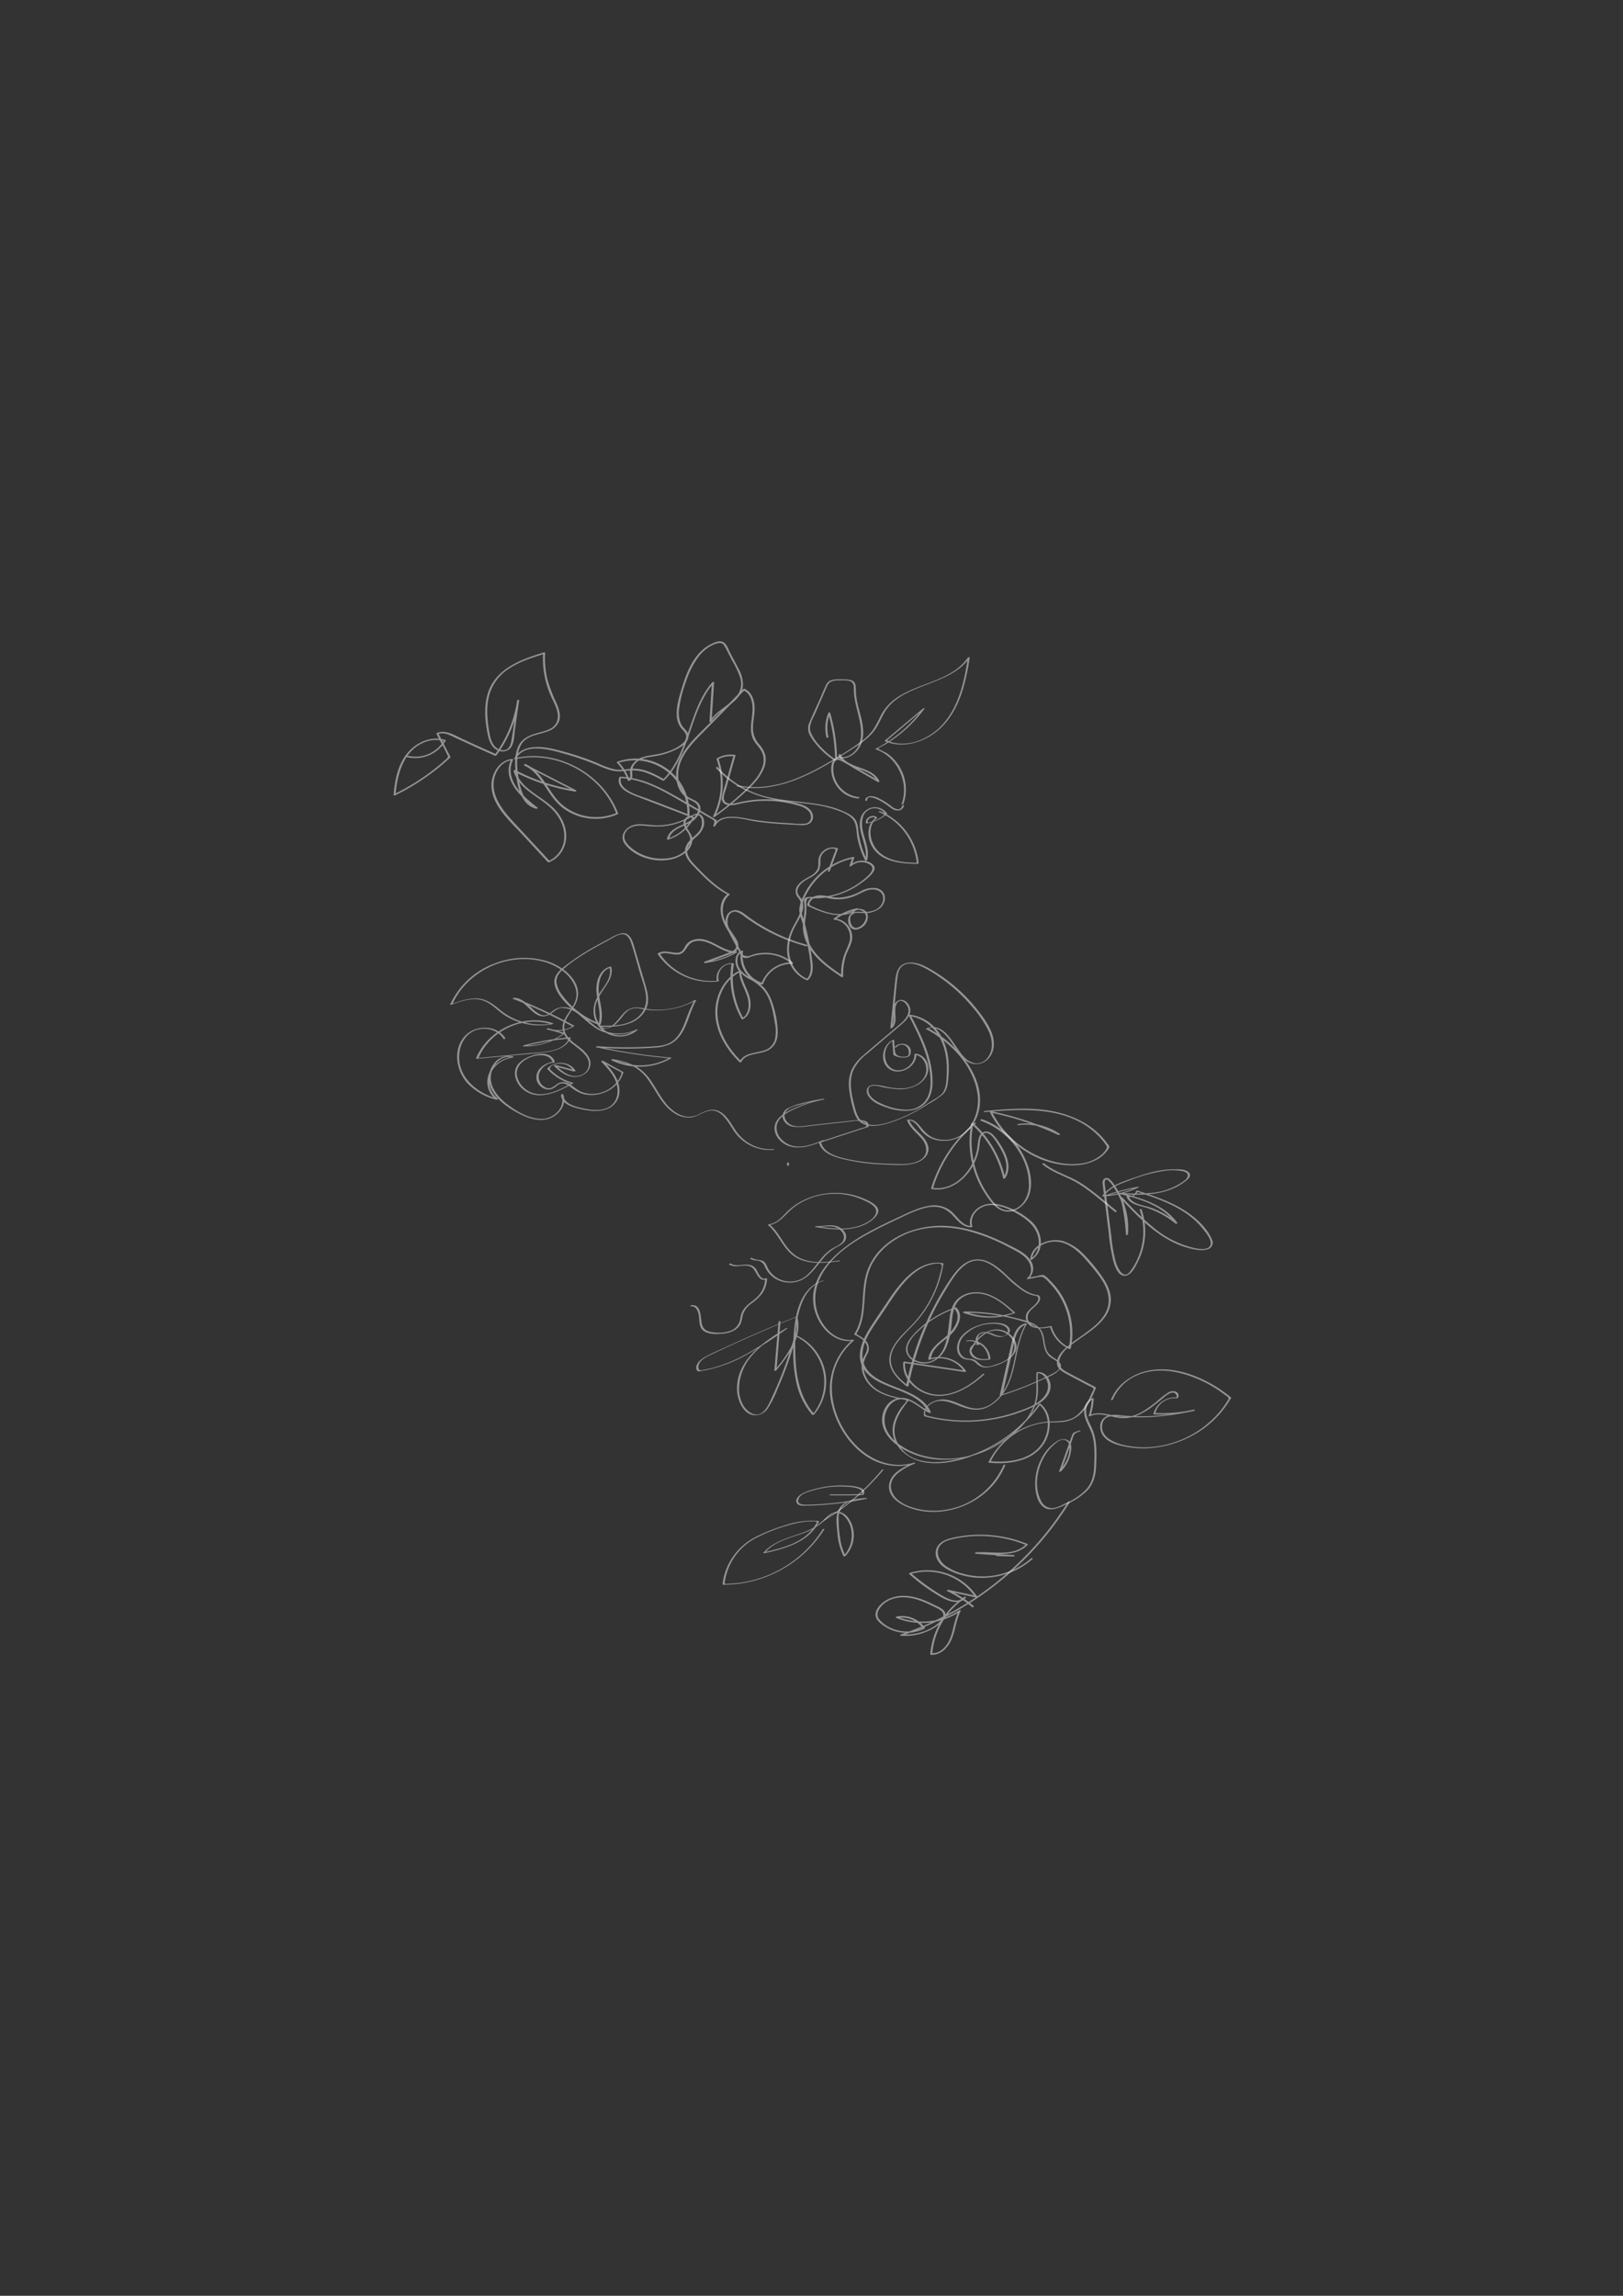 <svg id="Lager_1" data-name="Lager 1" xmlns="http://www.w3.org/2000/svg" viewBox="0 0 595.28 841.89"><rect x="0" y="0" width="595.28" height="841.89" fill="#333333" stroke="none"/><defs><style>.cls-1{opacity:0.48;}.cls-2{fill:#fff;}</style></defs><g class="cls-1"><path class="cls-2" d="M313,335.08c.67-2.5,4.31-1.35,4.6.82.37,2.79-4.19,6.5-5.48,2.79-.35-1-.51-2.46.28-3.29,1-1,3.33-.51,4.63-.56a9.07,9.07,0,0,0,5.83-1.87c2.62-2.37,2.32-6.55-1.51-7.29a9.06,9.06,0,0,0-5.57,1.13,19.11,19.11,0,0,1-8,2.37c-2.75.06-5.55-1.28-8.28-.72-1.73.36-3.4,1.66-3.42,3.54a.2.2,0,0,0,.08.17c5.67,2.63,12.74,5.48,18.42,1.28.33-.24,0-.44-.3-.38a22.06,22.06,0,0,0-8.46,3.78c-.19.14-.15.38.11.4a6.42,6.42,0,0,1,5.51,8.46c-.67,2-1.7,3.77-2.23,5.8a21.64,21.64,0,0,0-.67,6.56l.65-.23c-4.48-3-9.13-6.22-11.89-11a14.62,14.62,0,0,1-2.08-7.8c.06-1.35.31-2.68.48-4a32.36,32.36,0,0,0,0-4.06c0-.38.23-1.35.69-1.54a3.44,3.44,0,0,1,1.1,0q.74,0,1.47,0a27.14,27.14,0,0,0,3.93-.29,29.56,29.56,0,0,0,6.27-1.65,28.87,28.87,0,0,0,6.32-3.38c1.71-1.21,3.93-2.79,5-4.65,1.13-2-1.11-3.31-2.83-3.69a6.78,6.78,0,0,0-5.92,1.51l.58.18,1-2.94c.09-.27-.21-.31-.41-.27A25.91,25.91,0,0,0,297,324.6a24.52,24.52,0,0,0-2.41,4.15,11.67,11.67,0,0,0-1.43,4.95c.08,2,1,4,1.49,5.88q.82,3.24,1.46,6.51c.45,2.33.88,4.69,1.13,7.05.22,2.1.18,4.44-1.47,6l.51-.13c-4.24-1.69-6.76-6.07-6.9-10.53a17.07,17.07,0,0,1,1.57-7.4c.93-2.07,2.26-3.94,3.08-6.07a6.08,6.08,0,0,0,.07-5.14c-.49-.89-1.39-1.55-1.59-2.59-.27-1.47.83-2.83,1.88-3.71,1.48-1.24,3.38-1.82,4.83-3.11a5,5,0,0,0,1.3-1.69,9.22,9.22,0,0,0,.36-3.39,4.25,4.25,0,0,1,1.62-3.13c.83-.67,2.57-1.45,3.65-.91.43.21.24,0,.3.38a6,6,0,0,1-.5,1.35l-.66,1.81-1.65,4.51c-.14.38.58.35.69.07l3-8.12a.19.19,0,0,0-.13-.27,5.31,5.31,0,0,0-6.95,3.77c-.21,1.19.11,2.41-.29,3.58a5.43,5.43,0,0,1-2.45,2.67c-1.75,1.1-3.69,1.85-4.92,3.61a3.42,3.42,0,0,0,.16,4.49c1.7,2.19,1.25,4.48.14,6.86-1,2.17-2.37,4.14-3.18,6.4a16.48,16.48,0,0,0-1,6.6,11.85,11.85,0,0,0,7.18,10.42.51.51,0,0,0,.51-.14c2.27-2.11,1.74-5.48,1.34-8.24a110.18,110.18,0,0,0-2.58-12.59c-.5-1.91-1.51-4-1.13-6a18.42,18.42,0,0,1,2-5.09,25.25,25.25,0,0,1,6.56-7.75A24.52,24.52,0,0,1,313,314.78l-.41-.27-1,2.94c-.11.34.41.34.58.19a5.72,5.72,0,0,1,7.05-.47c2.51,1.89-2.09,5.12-3.58,6.23a27.94,27.94,0,0,1-13.46,5.4,26.5,26.5,0,0,1-3.45.19,11.93,11.93,0,0,0-2.67,0,1.42,1.42,0,0,0-1.16,1,3,3,0,0,0,.07,1.22,11.78,11.78,0,0,1,.12,2.59c-.15,2.37-.78,4.68-.57,7.07a15.52,15.52,0,0,0,2.11,6.33c2.77,4.82,7.48,8,12,11.1.16.11.66,0,.65-.23a21.59,21.59,0,0,1,.91-7.41c.72-2.32,2.37-4.55,2.4-7a6.93,6.93,0,0,0-6.39-6.81l.1.4a21.18,21.18,0,0,1,8.12-3.62l-.3-.38c-3.13,2.31-7.16,2.29-10.76,1.27a36.24,36.24,0,0,1-5.05-1.93c-.89-.4-1.79-.58-1.26-1.72a3.67,3.67,0,0,1,2.81-1.88c1.72-.25,3.45.37,5.13.62a16,16,0,0,0,5-.05,16.74,16.74,0,0,0,4.24-1.34c1.63-.75,3.24-1.77,5.06-2s3.8.36,4.47,2.14a4.23,4.23,0,0,1-1.19,4.23c-1.35,1.4-3.38,1.75-5.24,1.84-1.43.07-3.17-.28-4.54.24-2.1.79-2.17,4.12-.71,5.56s3.89.27,5-.95c1.5-1.62,1.93-4.66-.45-5.7-1.61-.7-3.88-.18-4.37,1.67-.09.32.65.23.73-.07Z"/></g><g class="cls-1"><path class="cls-2" d="M296.09,346.52a66.94,66.94,0,0,1-21-9.86c-1.56-1.1-3.25-2.81-5.28-2.9a3.52,3.52,0,0,0-3.41,2.41c-.76,2,.05,4,.95,5.76,1.2,2.38,2.49,4.71,3.74,7.06.39.75.75,1.75,1.56,2.15a3,3,0,0,0,2.32-.13,16.1,16.1,0,0,1,8-.94,15.29,15.29,0,0,1,7.36,3.31l.41-.47a11.77,11.77,0,0,0-11.47,7.78l.56-.2a10.26,10.26,0,0,1-7.29-11.67c.06-.28-.38-.24-.52-.19-2.73,1.12-2.69,4.64-1.38,6.85a11.33,11.33,0,0,0,4.25,3.57,17.1,17.1,0,0,1,5.29,4.14c2.56,3.35,3.33,7.77,4,11.84a14.37,14.37,0,0,1,0,6.36,5.84,5.84,0,0,1-4.34,3.95c-3,.88-7,.83-8.58,4l.68-.12c-4.74-4.62-8.59-10.77-8.81-17.56-.19-6.12,2.81-12.53,8.47-15.28l-.53-.19c.15,3.35,2,6.09,3,9.19.84,2.64.87,6.46-1.9,8l.49.06a30.83,30.83,0,0,1-3.49-19.94c0-.14-.13-.22-.24-.23-3.6-.52-7,3.15-5.9,6.7l.4-.36A22.89,22.89,0,0,1,242,349.72l-.09.33c2.1-1.32,4.81.31,7.1-.07,2.68-.46,2.76-3.61,5.12-4.56,2.77-1.12,5.84.24,8.28,1.54s4.83,2.61,7.65,2.52l-.12-.48a28.77,28.77,0,0,1-11.27,3.73l.13.48c3.28-1.23,6.6-2.37,9.85-3.68,2.36-1,2.72-2.86,1.47-5-1.6-2.78-3.8-5-4.67-8.22-.77-2.83-.31-6.2,2.08-8.13.11-.08.21-.29,0-.37-4.48-2.32-8.09-5.84-11.55-9.45-1.54-1.61-3.53-3.39-3.9-5.71s1.54-4.19,3.18-5.69a8.32,8.32,0,0,0,2.76-3.67,4.8,4.8,0,0,0-.28-3.79,2.53,2.53,0,0,0-3-.93A18.29,18.29,0,0,0,252,300a24.31,24.31,0,0,1-3.88,1.59,24,24,0,0,1-7.86,1.06c-2.41-.08-4.84-.68-7.24-.24-3.49.64-6.22,4.11-3.68,7.32,4.68,5.89,15.26,7.79,21.48,3.38a6.79,6.79,0,0,0,3.14-4.77c.16-2.39-1.89-3.81-2.44-5.95a2,2,0,0,1,.27-1.72,2.15,2.15,0,0,1,.49-.55c.23-.19,1.25-.67,1.45-.13s-.79,1.56-1,1.85a16.56,16.56,0,0,1-1.05,1.3,15.26,15.26,0,0,1-6.71,4.33l.43.21c.91-4.37,6.91-4.59,9.64-7.41,1.13-1.17,2.22-2.9,1.75-4.59-.58-2.1-3.06-2.41-4.57-3.57-3.52-2.69-4.15-7.94-2.83-11.92,1.66-5,5.68-8.78,9.29-12.43L273.17,253l-.52.14c3.05,1.34,3.57,5.19,3.32,8.14-.27,3.37-1.29,7,.46,10.18.85,1.54,2.24,2.7,3,4.28a7.22,7.22,0,0,1,.12,5.73c-1.31,3.58-4.17,6.33-6.89,8.87a105.8,105.8,0,0,1-11.07,9l.58.21a27,27,0,0,0,1.32-21.32l-.2.3a9.29,9.29,0,0,1,5.95-1.14l-.24-.23-2.94,10.41a33,33,0,0,0-1.3,4.82,2.31,2.31,0,0,0,1.08,2.41c1.75,1,4.09.25,5.89-.15a42.58,42.58,0,0,1,21,.74,7.76,7.76,0,0,1,3.94,2.14c1.3,1.58,1,4.11-1.25,4.51a24.18,24.18,0,0,1-5.1-.11c-1.78-.1-3.55-.2-5.33-.33a96.65,96.65,0,0,1-10.59-1.33c-4.07-.77-10.45-2-12.75,2.62l.71,0,.52-2a.21.21,0,0,0-.09-.18c-5.94-3.47-11.81-7.08-17.86-10.34-5.38-2.9-11.12-5.33-17.31-5.52-.16,0-.41,0-.47.22-1.51,4.36,4.89,6.4,7.82,7.53l17.32,6.64c.18.07.57,0,.58-.27a19.81,19.81,0,0,0-26.34-19.67c-.12,0-.44.23-.27.41a17.09,17.09,0,0,1,4,6.49.34.34,0,0,0,.43.15c1.07-.31,1.25-1.23,1.24-2.26a7.11,7.11,0,0,1,.15-2.56,5.18,5.18,0,0,1,1.9-2.41c1.92-1.39,4.42-1.51,6.67-1.9a26.44,26.44,0,0,0,5.4-1.53c2.29-.93,6.78-2.84,6.44-6-.18-1.63-1.87-2.62-2.6-4a9.89,9.89,0,0,1-.82-5.63,45.79,45.79,0,0,1,2.56-10.15,31.71,31.71,0,0,1,4.39-8.83,16,16,0,0,1,3.36-3.36,13.17,13.17,0,0,1,2.15-1.24c1.15-.53,3-1.21,3.91,0a16.71,16.71,0,0,1,1.47,2.65l1.71,3.27a31.07,31.07,0,0,1,2.91,6.31c2.14,7.94-7.88,10.27-11.23,15.76l.71,0,.9-14.18c0-.35-.52-.24-.67-.08-8.93,10.37-8.33,25.94-18.13,35.71l.58-.1c-3.39-1.89-7-3.87-11-3.94-2.39,0-4.73.68-7.12.27a30,30,0,0,1-6.32-2.25,102,102,0,0,0-12.9-4.38c-3.35-.89-6.79-1.77-10.28-1.54-3,.19-6,1.31-7.45,4.16-.14.26.24.32.41.28,11.7-2.66,24.41,2.2,32,11.34a30.38,30.38,0,0,1,5,8.6l.2-.3a19.22,19.22,0,0,1-20.57-3.44c-4.73-4.41-6.63-11.68-12.9-14.41-.25-.11-.83.28-.49.45l18.52,9.5.41-.46a72.38,72.38,0,0,1-22.19-7.3c-.2-.1-.73,0-.64.31,1.77,6.36,8.58,9.07,13.14,13.11,3.06,2.69,5.41,6.49,5.46,10.67a9.78,9.78,0,0,1-5.84,9.27l.49,0-9.65-10.42c-2.73-3-5.68-5.84-7.95-9.18-2.05-3-3.51-6.59-2.82-10.27.63-3.38,2.94-6.74,6.59-7.1l-.32-.3c-3.47,7.58,3.72,13.92,9.11,18l.49-.45c-4.29-1.06-5.91-5.58-6.64-9.48-.76-4.07-1.44-9.36.56-13.19,2.11-4.05,6.91-3.81,10.59-5.45a6.18,6.18,0,0,0,3.44-3.4c.79-2.15,0-4.49-.83-6.5a57.57,57.57,0,0,1-3.37-8.72,33.24,33.24,0,0,1-.87-9.84c0-.22-.27-.27-.43-.22-8.42,2.55-18,6-20.7,15.36-1.39,4.85-.91,10.33.17,15.2.46,2,1.31,4.23,3.28,5.24a4.14,4.14,0,0,0,4.52-.27c1.91-1.62,1.79-5.1,2.11-7.34l1.51-10.57c.05-.37-.69-.27-.74.05a44.37,44.37,0,0,1-8.18,19.82l.51-.14q-5.94-2.64-11.85-5.36c-3-1.37-6.52-3.78-9.88-2.45a.27.27,0,0,0-.17.37l2,3.89a29.28,29.28,0,0,1,2,3.9.49.49,0,0,1,.05.78.77.77,0,0,1-.32.5,6,6,0,0,1-.65.58c-.49.44-1,.87-1.49,1.29q-1.59,1.35-3.24,2.61a82.21,82.21,0,0,1-13.87,8.52l.52.19c.6-7.55,2.94-16.29,10.76-19.29a10.91,10.91,0,0,1,5.39-.69c.32.05,1.28.07,1.36.41s-.59.88-.74,1.08a11.65,11.65,0,0,1-1.88,1.9,12,12,0,0,1-10.32,2.33c-.31-.07-.86.38-.42.49a13,13,0,0,0,14.22-6c.07-.11,0-.24-.14-.28-4.75-1.51-9.84.5-13.19,4-4.08,4.27-5.32,10.44-5.77,16.12,0,.28.36.27.53.19a83.77,83.77,0,0,0,20.28-13.9.21.21,0,0,0,0-.27l-4.44-8.65-.17.38c2-.79,4,.13,5.8,1s3.41,1.58,5.13,2.36q5,2.31,10.06,4.54a.5.5,0,0,0,.52-.13,45,45,0,0,0,8.31-20.08l-.74.05c-.69,4.89-1.23,9.84-2.1,14.7-.24,1.35-.72,2.92-2.21,3.35a3.94,3.94,0,0,1-3.38-.89c-1.75-1.44-2.21-3.94-2.57-6.05-.73-4.36-1.1-9,.09-13.28a17.06,17.06,0,0,1,7.45-9.76c3.86-2.51,8.33-3.92,12.7-5.25l-.44-.21a33.94,33.94,0,0,0,3.26,16.53c1.18,2.49,2.86,5.57,1.86,8.39-.8,2.26-3,3.16-5.14,3.77-3.68,1-7.53,1.79-9.18,5.69s-1.05,8.7-.33,12.69,2.47,8.83,7,9.94c.22,0,.83-.19.49-.45-5.22-4-12.36-10.13-9-17.51.09-.21-.14-.32-.32-.31-5,.5-7.9,5.81-7.55,10.49.52,6.87,6.65,12.2,11,16.91l9.65,10.42a.42.42,0,0,0,.49.05,10.22,10.22,0,0,0,6.12-7.9c.63-3.85-.93-7.79-3.38-10.72-4.49-5.41-13.06-7.76-15.1-15l-.64.31a73.88,73.88,0,0,0,22.49,7.4c.2,0,.75-.3.41-.47l-18.52-9.51-.49.46c3.51,1.52,5.69,4.73,7.73,7.82s3.89,5.88,6.8,8a20.11,20.11,0,0,0,19.68,2c.1-.05.25-.18.2-.31-4.37-11.51-15.72-19.61-27.87-20.85a30.8,30.8,0,0,0-10,.61l.41.29c3.19-6.37,13.11-3.23,18.21-1.78a100.31,100.31,0,0,1,11.53,4,35.51,35.51,0,0,0,5.38,2,14.65,14.65,0,0,0,5.24.13,15.58,15.58,0,0,1,7.08.58,38,38,0,0,1,6.37,3,.49.49,0,0,0,.58-.11c9.82-9.78,9.21-25.34,18.14-35.7l-.67-.08-.91,14.17c0,.39.59.22.72,0,3-4.87,11-6.76,11.57-13.09a11.56,11.56,0,0,0-1.48-5.93c-1-2-2.11-4-3.17-6.06-.71-1.35-1.43-3.83-3.15-4.2-1.39-.31-3.08.53-4.28,1.16-5.8,3.09-8.49,9.81-10.29,15.76-1,3.28-2.12,6.8-1.91,10.28a8.13,8.13,0,0,0,1.73,4.74,7.27,7.27,0,0,1,1.65,2.18,3.17,3.17,0,0,1-1.21,3.19c-1.86,1.77-4.68,2.83-7.1,3.53s-4.81.76-7.14,1.44a7.5,7.5,0,0,0-4.35,3,4.46,4.46,0,0,0-.72,2.43c0,.75.42,2.65-.58,2.94l.42.15a17.45,17.45,0,0,0-4.09-6.62l-.27.4a19.52,19.52,0,0,1,18.24,3.15A19.73,19.73,0,0,1,252.12,299l.58-.27-15-5.76c-2.86-1.1-11.46-3.21-9.86-7.85l-.47.22c6.69.21,12.81,3.05,18.56,6.27,2.92,1.64,5.81,3.36,8.7,5l4.65,2.71c.68.4,1.47.76,2.11,1.23s.62.43.55,1.13a10.43,10.43,0,0,1-.32,1.22c-.09.36.61.23.72,0,2.58-5.15,10.9-2.23,15.16-1.62,3.52.51,7.08.79,10.63,1,1.7.1,3.4.19,5.1.26a6.85,6.85,0,0,0,3.39-.38c1.93-1,2-3.46.71-5-1.69-2.06-4.95-2.59-7.4-3.12a43.81,43.81,0,0,0-19.2.28c-1.32.31-3.31.78-4.52-.13-1.53-1.15-.2-3.84.21-5.3l3.35-11.84c0-.14-.14-.22-.24-.23a10.18,10.18,0,0,0-6.53,1.24c-.1.06-.25.17-.2.31a26.62,26.62,0,0,1-1.29,21c-.18.35.43.32.59.21a104.18,104.18,0,0,0,10.45-8.41c2.85-2.6,5.83-5.36,7.42-8.95a8.83,8.83,0,0,0,.83-4.77,9.59,9.59,0,0,0-2.45-4.61,9,9,0,0,1-2.18-6.09c0-2,.47-4,.58-6.07.17-3.08-.57-6.72-3.67-8.09a.51.51,0,0,0-.51.14l-13.15,13.34c-3.59,3.64-7.61,7.23-9.9,11.88-1.8,3.67-2.2,8.13-.19,11.81a8.78,8.78,0,0,0,4.17,3.77c1.27.61,2.57,1.33,2.62,2.91a4.9,4.9,0,0,1-1.37,3.16c-2.8,3.25-9.12,3.24-10.12,8.07-.05.22.29.26.43.22a16.14,16.14,0,0,0,8.7-6.59c.32-.5,1-1.12.59-1.7a1.27,1.27,0,0,0-1-.5,2.91,2.91,0,0,0-2.55,2c-.52,1.58.82,3.09,1.56,4.35a4.84,4.84,0,0,1-.82,6.24c-3.26,3.35-8.83,3.74-13.14,2.67a17.16,17.16,0,0,1-5.93-2.74c-1.79-1.3-4.24-3.43-3.25-5.93,1.12-2.8,4.47-3.11,7-2.9a38.53,38.53,0,0,0,7,.22,24.89,24.89,0,0,0,6.25-1.44,25.15,25.15,0,0,0,3.13-1.41c1.11-.6,2.63-1.87,3.89-1s1.11,3.21.6,4.52c-.67,1.7-2.35,2.78-3.6,4s-2.45,2.91-2.21,4.87c.29,2.32,2.16,4.11,3.69,5.71,3.58,3.74,7.3,7.45,12,9.85l0-.37c-4.26,3.43-2.69,9.28-.18,13.24,1.4,2.2,5.57,6.36,1.45,8-3.25,1.32-6.57,2.46-9.85,3.68-.34.13-.21.52.12.48a29.94,29.94,0,0,0,11.66-3.83c.29-.18.23-.49-.13-.48-5.68.18-10.32-6.35-16.23-4a5,5,0,0,0-2.33,1.9,13.51,13.51,0,0,1-1.13,1.82,3,3,0,0,1-2.57.83c-2.19-.13-4.41-1.05-6.44.22a.23.23,0,0,0-.09.32,23.54,23.54,0,0,0,22,10c.15,0,.46-.15.4-.36-.94-3,1.71-6.45,4.92-6l-.24-.23A31.13,31.13,0,0,0,272,373.7c.08.15.37.12.49.06,2.43-1.34,3.05-4.11,2.72-6.7-.48-3.86-3.25-7-3.42-10.95,0-.27-.34-.28-.53-.19-5.63,2.74-8.84,8.92-8.89,15.06-.06,7.14,3.91,13.68,8.89,18.52a.44.44,0,0,0,.67-.11c1.57-3.05,5.9-2.78,8.73-3.79,3.16-1.12,4.6-3.75,4.59-7a35,35,0,0,0-2.14-11.35,15.61,15.61,0,0,0-2.74-4.91,17.44,17.44,0,0,0-4.58-3.46c-2-1.16-4.16-2.4-5-4.68-.63-1.8-.52-4.28,1.5-5.1l-.53-.19a10.66,10.66,0,0,0,7.6,12.1c.17,0,.48,0,.55-.2a10.9,10.9,0,0,1,10.52-7.34c.22,0,.71-.22.41-.47a15.92,15.92,0,0,0-15.33-2.71,3,3,0,0,1-2,.26c-.92-.17-1-.29-1.36-1-.62-1.11-1.2-2.25-1.79-3.37a40.32,40.32,0,0,1-3.27-6.58c-.75-2.38.21-6.22,3.52-5.05a10.84,10.84,0,0,1,2.63,1.67c.94.69,1.9,1.36,2.88,2,1.82,1.2,3.71,2.32,5.65,3.34A68.39,68.39,0,0,0,295.67,347c.31.08.85-.37.42-.49Z"/></g><g class="cls-1"><path class="cls-2" d="M283.76,421.41a15.46,15.46,0,0,1-13.47-6.2c-2.12-2.87-4-7.39-7.91-8.15-2-.38-3.82.46-5.59,1.31a8.78,8.78,0,0,1-4.78,1.15,9.26,9.26,0,0,1-3.76-1.32c-4.5-2.67-6.55-7.54-9.38-11.69a17,17,0,0,0-5.51-5.4,28.49,28.49,0,0,0-8.61-2.69c-.14,0-.82.2-.52.35a23.35,23.35,0,0,0,21.88-.65c.12-.07.23-.26,0-.28a217,217,0,0,1-27-4.06l-.37.37q7.35.53,14.72.34c2.28-.06,4.57-.16,6.84-.34a15.54,15.54,0,0,0,5.3-1.19c6.14-2.86,6.68-10.85,9.75-16.11.16-.29-.46-.14-.56-.09a27.34,27.34,0,0,1-15.49,3.47c-1.77-.13-3.47-.59-5.23-.76a6.6,6.6,0,0,0-5.73,2.52c-1.83,2-4.95,7-8.17,4.23l-.49.33c6.05.11,13.95-.12,17.16-6.32,1.73-3.35.48-7-.51-10.4l-3.65-12.47c-.69-2.35-1.61-5.54-4.69-5.1a13.69,13.69,0,0,0-4.21,1.82c-1.8.94-3.59,1.89-5.36,2.88a83.36,83.36,0,0,0-9.55,6.08c-2.45,1.83-6,4.12-5.5,7.65s3.84,7,6.44,9.28a30.38,30.38,0,0,0,9.88,5.86c.17.07.59,0,.65-.21,1.18-4.09-.49-8.06-.75-12.14-.2-3.22.79-7.67,4.38-8.6l-.41-.07c1,3.73-2,6.81-3.84,9.72s-2.67,6.11-1.43,9.46c2.35,6.36,10.47,8,15.52,3.75.29-.24-.29-.24-.42-.18a15.23,15.23,0,0,1-12.32.26c-3.75-1.58-6.08-4.93-9.47-7-2.53-1.56-5.88-2.19-8.46-.39-1.57,1.1-2.78,2.49-4.82,1.65a11,11,0,0,1-3-2.17c-1.93-1.77-4-4-6.79-4-.09,0-.74.23-.43.35a193.33,193.33,0,0,1,22,10.24l.07-.26a10.5,10.5,0,0,1-8.94.91l-.59.33c1.69.48,3.44.86,5.08,1.45.72.25.77.19-.05.74l-.89.56a22.19,22.19,0,0,1-2.37,1.23,22.51,22.51,0,0,1-10.05,1.92l-.1.36a91.85,91.85,0,0,1,16.79-2.88l-.31-.13c-2.21,5.09-9.31,5-14,5.41L175.13,388l.31.13c4.17-10.18,16.45-15.93,26.93-12.45l.34-.35a23.8,23.8,0,0,1-19.77-5.39c-2.34-1.92-4.66-3.58-7.78-3.78-3.36-.2-6.65,1-9.76,2.12l.5.08c5.16-11.83,19.11-18.67,31.67-16.13a21,21,0,0,1,9.39,4.27c2.7,2.27,5,5.69,4.36,9.38-.58,3.21-3.18,5.48-4.44,8.38-1.37,3.14,0,5.89,2.43,8,2.64,2.28,8.06,5.25,6.37,9.56-.89,2.26-3.57,3.14-5.8,2.69s-4.31-2.15-6-3.82l-.56.32,7.18,1.92c.1,0,.7-.1.59-.28-2.17-3.55-7.61-3.84-10.35-.82a.11.11,0,0,0,0,.14,18.21,18.21,0,0,0,9,5.47v-.28c-3.9,2.17-8.29,4.6-12.91,4a8.72,8.72,0,0,1-7-5.82c-1.19-3.76,1.57-6.45,4.89-7.71,2.65-1,6.92-1.27,8,2l.41-.28c-3,.29-6.42,2.44-6.41,5.77,0,2.83,3.16,5.23,5.85,4.14a9.07,9.07,0,0,0,1.89-1.3c1.83-1.36,3.34-.42,4.85.69a14.38,14.38,0,0,0,4.28,2.45,12.52,12.52,0,0,0,8.46-.65,11.32,11.32,0,0,0,6.62-7.21c0-.06,0-.09-.07-.12L221.15,389c-.14-.07-.81.11-.62.31,2.46,2.59,5.1,5.38,5.82,9s-.78,7.16-4.38,8.28c-2.94.92-6.26.31-9.18-.39-2.49-.6-6.25-1.76-6.22-4.9l-.73.19c1.82,4.44-2.6,8.66-6.84,8.81-4.57.17-9.22-2.55-12.76-5.2-3-2.27-6.07-5.57-6.23-9.57s3.33-9,7.74-7.67l.34-.35c-3.6.54-7.11,2.58-8.65,6a8,8,0,0,0,2.56,9.73l.57-.32c-7.72-2-15.21-8.25-14.06-17,.5-3.83,2.88-7.4,6.78-8.39,3.46-.87,7.45.29,9.36,3.43.13.22.82,0,.72-.19-2.9-4.78-10.17-5-14.16-1.51-5.35,4.75-4.12,13.28.37,18.1a21.65,21.65,0,0,0,10.54,5.91c.11,0,.77-.18.56-.32a7.76,7.76,0,0,1-3-8.29c.95-3.78,4.55-6.26,8.26-6.82.09,0,.64-.26.35-.35a6.72,6.72,0,0,0-7.35,2.86,8.83,8.83,0,0,0-.11,10.08c2.13,3.48,5.74,5.91,9.27,7.79s7.8,3.34,11.68,1.84c3.38-1.31,6.25-5.12,4.75-8.79-.1-.24-.73,0-.73.19,0,3.39,4.2,4.54,6.84,5.16,3.11.72,6.58,1.23,9.68.17a7,7,0,0,0,4.89-6.82c0-4.48-3.15-7.93-6.05-11l-.63.31,6.1,3.31c.39.21,1.25.47,1.32,1a3.16,3.16,0,0,1-.35,1,9.45,9.45,0,0,1-1.25,2.12,11.72,11.72,0,0,1-8.32,4.4,10.38,10.38,0,0,1-4.75-.72c-1.59-.66-2.8-1.86-4.24-2.75a4.22,4.22,0,0,0-3.71-.63c-1.86.68-2.88,2.82-5.16,1.8a4.34,4.34,0,0,1-2.48-5,6.1,6.1,0,0,1,5.42-4.12c.08,0,.47-.11.41-.28-1.83-5.43-10.73-2.32-13.35.68-1.92,2.21-1.52,5.23,0,7.52a9.14,9.14,0,0,0,7.57,4c4.47.06,8.61-2.17,12.41-4.29.15-.08.2-.22,0-.27a18,18,0,0,1-5.25-2.3,17.74,17.74,0,0,1-2-1.55c-.6-.53-1.69-1.17-.94-2,1.14-1.18,3.29-1.3,4.78-1a5.63,5.63,0,0,1,3.59,2.55l.59-.29-7.18-1.92c-.12,0-.75.13-.56.32,2.47,2.5,5.74,4.82,9.43,3.8,3.22-.88,5-4,3.3-7.07-2-3.68-6.72-4.91-8.48-8.72s1.77-7.21,3.49-10.38c4-7.46-3.7-13.94-10.22-16a29.48,29.48,0,0,0-19.35.86,28.83,28.83,0,0,0-16.24,15c-.1.21.44.1.5.08,3.68-1.36,7.89-2.87,11.79-1.45,3.08,1.12,5.3,3.81,8,5.52a24,24,0,0,0,17.09,3.08c.09,0,.64-.25.35-.35-10.88-3.6-23.88,2.26-28.24,12.89-.06.15.26.14.31.14l22.61-2.09c4.29-.39,9.91-1.12,11.85-5.6.07-.16-.25-.14-.31-.14a93,93,0,0,0-17,2.92c-.23.06-.5.34-.11.35a24.07,24.07,0,0,0,15.15-4.69c.07-.05.12-.18,0-.21l-6-1.71c-.19-.06-.88.23-.59.33a11.84,11.84,0,0,0,10-1.05c.09-.06.21-.18.06-.26a193.33,193.33,0,0,0-22-10.24l-.44.36c4.88,0,7.44,8,12.57,6.2,2.09-.74,3.15-2.8,5.6-2.82a10.07,10.07,0,0,1,6.22,2.62c3.13,2.54,5.67,5.37,9.7,6.49a16.38,16.38,0,0,0,11.34-.95l-.42-.18a9.15,9.15,0,0,1-10.33.9,9.47,9.47,0,0,1-4.5-7.77c-.14-3.38,1.81-6,3.61-8.67,1.51-2.24,3-4.7,2.27-7.5,0-.14-.33-.08-.41-.06-3.24.84-4.71,4-5,7.13-.41,4.74,2.09,9.31.73,14l.65-.22A30.15,30.15,0,0,1,206.26,365a10.24,10.24,0,0,1-2.13-4.53c-.25-2,.75-3.46,2.12-4.74a53.93,53.93,0,0,1,8.18-6c2.81-1.75,5.71-3.33,8.63-4.87,1.42-.75,3-1.89,4.56-2.21,2.28-.47,3.31,1.51,3.91,3.29,1.09,3.3,2,6.7,2.94,10s2.29,6.53,2.53,9.86a8.9,8.9,0,0,1-5,8.5c-3.63,2-8,1.86-12,1.79-.09,0-.67.16-.48.32,2,1.67,4.75.52,6.47-1a29.19,29.19,0,0,0,2.81-3.27,9.08,9.08,0,0,1,1.9-1.76,5.81,5.81,0,0,1,4.35-.44,29.78,29.78,0,0,0,20.21-3.11l-.55-.09a56.92,56.92,0,0,0-3.46,8.12c-1.13,2.87-2.59,5.88-5.39,7.46-2,1.14-4.41,1.29-6.68,1.44s-4.58.23-6.87.27q-6.63.12-13.25-.37c-.17,0-.77.29-.37.38a218.94,218.94,0,0,0,27,4.06v-.28a22.16,22.16,0,0,1-20.85.5l-.52.36a28.28,28.28,0,0,1,8.29,2.55,16.68,16.68,0,0,1,5.6,5.45c2.78,4.07,4.79,8.76,9.1,11.51a9.44,9.44,0,0,0,5.87,1.61c2.58-.24,4.58-2.1,7.09-2.5,4.72-.77,7.18,5.16,9.46,8.2a15.87,15.87,0,0,0,13.76,6.18c.25,0,.77-.42.29-.38Z"/></g><g class="cls-1"><path class="cls-2" d="M322.28,297.75a22.89,22.89,0,0,1,14,18.94l.59-.26c-5.1-.08-11.28-.49-15-4.53-2.88-3.15-3.9-9-.21-11.93,0,0,.11-.09.06-.15-1.36-1.51-4.66,0-4.08,2.08,0,.09.24.07.3.05a15.54,15.54,0,0,0,7.48-3.5s0,0,0-.07a5.46,5.46,0,0,0-9.09.17c-3.17,5.36,2.53,11.39,1,17l.72-.16a32,32,0,0,1-3.23-10.73,11.29,11.29,0,0,0-.71-3.46c-.83-1.82-2.8-2.76-4.53-3.56a32.65,32.65,0,0,0-6.66-2.18c-9-2-18.47-1.37-27.06-5.05a36.22,36.22,0,0,1-12.63-9.1c-.13-.15-.81.11-.68.25,6,6.69,13.94,10.49,22.73,11.88,4.59.72,9.24,1,13.84,1.71a42.87,42.87,0,0,1,6.79,1.58c2.19.72,4.77,1.63,6.46,3.26,2,1.88,1.65,5.06,2.15,7.53a33.28,33.28,0,0,0,2.8,8.07c.09.18.68,0,.72-.16,1.48-5.33-3.07-10.27-1.57-15.6A4.44,4.44,0,0,1,323,297a3.34,3.34,0,0,1,1.18.92c.57.88-.43,1.42-1.07,1.83a13.65,13.65,0,0,1-5.07,1.95l.3.06c-.3-1,.26-1.61,1.19-1.91.27-.09,1.45-.45,1.29.32,0,.09-.42.38-.49.45a6.45,6.45,0,0,0-1.56,2.85,9.62,9.62,0,0,0,1.32,7.33c3.35,5.32,10.59,5.91,16.26,6,.13,0,.61-.05.59-.25a23,23,0,0,0-14.11-19.05c-.17-.07-.83.21-.59.3Z"/></g><g class="cls-1"><path class="cls-2" d="M270.16,288.29c15.3,3.25,29.77-5.5,42.1-13.43,2.94-1.89,5.95-3.84,8.17-6.59s3.1-6.29,5.38-9c3.77-4.48,9.59-6.48,14.88-8.52,5.56-2.16,11.47-4.53,15-9.61l-.69.07c-1.28,8.36-3.17,17.26-8.78,23.89a22.27,22.27,0,0,1-9.68,6.67,16.85,16.85,0,0,1-6.49.92,13.87,13.87,0,0,1-2.72-.42c-.41-.11-.81-.23-1.2-.37-.84-.29-.78-.41-.07-1l13-11h-.62a49.55,49.55,0,0,1-17.22,14.64c-.07,0-.24.17-.08.22,8,2.69,12.48,12.3,9.51,20.15-.07.17.64.09.72-.11a16.09,16.09,0,0,0-2.93-15.7,15.86,15.86,0,0,0-3.07-2.83c-.33-.23-3.35-1.67-3.35-1.78a17.28,17.28,0,0,1,2.33-1.29c.72-.43,1.44-.88,2.15-1.34a49.37,49.37,0,0,0,12.6-12c.18-.24-.52-.09-.61,0l-14,11.77c-.07.06-.12.13,0,.18,5.5,2.35,11.74,1.11,16.72-1.93,6-3.65,9.58-9.75,11.7-16.26a79.93,79.93,0,0,0,2.76-12.52c0-.24-.62,0-.69.07-6.3,9-18.93,9.1-27.18,15.54a17.56,17.56,0,0,0-4.82,5.81,41.23,41.23,0,0,1-2.79,5.15,19.48,19.48,0,0,1-3.89,3.91,96.26,96.26,0,0,1-9,5.95,117.46,117.46,0,0,1-10.33,5.79c-8.16,4-17.22,6.59-26.3,4.67-.19,0-.82.25-.59.3Z"/></g><g class="cls-1"><path class="cls-2" d="M330.83,295.53a1.49,1.49,0,0,1-1.8,1.22,5.45,5.45,0,0,1-2.26-1.23,23.52,23.52,0,0,0-4.2-2.64A6.12,6.12,0,0,0,319,292c-.83.14-1.71.59-1.62,1.55,0,.26.76.1.73-.19-.17-1.73,2.68-.67,3.38-.36a22.85,22.85,0,0,1,4.48,2.69c1,.74,2,1.6,3.33,1.52a2.31,2.31,0,0,0,2.29-1.75c0-.3-.7-.18-.73.08Z"/></g><g class="cls-1"><path class="cls-2" d="M315,292.28a10.4,10.4,0,0,1-9.37-10.3c0-1.46.38-4,2.47-3.15a42.94,42.94,0,0,1,4.66,2.65l9.13,5.25c.17.1.79,0,.65-.3-1.28-2.7-4.12-3.83-6.76-4.8s-6.15-2-7.49-4.91c-.15-.32-.86-.11-.73.19,1.25,2.71,4.09,3.85,6.72,4.82s6.16,2,7.53,4.89l.64-.3-8.7-5-4.28-2.47c-.93-.53-2-1.09-3.08-.54-1.77.93-1.64,3.95-1.35,5.6a11.15,11.15,0,0,0,3.15,5.89,10.26,10.26,0,0,0,6.55,3c.36,0,.74-.5.26-.53Z"/></g><g class="cls-1"><path class="cls-2" d="M306.37,278.4a27.82,27.82,0,0,1-5.15-4.34,17.31,17.31,0,0,1-3.9-5.59c-.83-2.4.84-5,1.79-7.09l3-6.87c.47-1.07.91-2.17,1.42-3.22.9-1.83,2.92-1.81,4.71-1.81,1.2,0,3-.13,4,.56s.92,1.75.93,2.73c0,4.74,1.89,9,2.49,13.69.33,2.62.23,5.53-1.22,7.84s-4,3.91-6.77,3.2c-.22-.05-.85.28-.45.38,4.14,1.07,8-2.27,9-6.13,1.52-5.94-1.9-11.67-2.26-17.53-.13-2.07.34-4.52-2.3-4.92a21.78,21.78,0,0,0-4-.2,8.2,8.2,0,0,0-3.19.48,3.57,3.57,0,0,0-1.58,1.8c-.72,1.49-1.34,3-2,4.55-1.32,3-2.77,5.95-4,9a5.15,5.15,0,0,0-.12,4.14,16.38,16.38,0,0,0,2.32,3.56,28.38,28.38,0,0,0,6.72,6.12c.18.12.86-.16.58-.34Z"/></g><g class="cls-1"><path class="cls-2" d="M307,277.87a64.2,64.2,0,0,0-2.5-16.46c-.08-.28-.62-.16-.7.06a14.44,14.44,0,0,0-.68,8.9c.08.32.81.13.73-.2a14,14,0,0,1,.64-8.63l-.71.07a63.94,63.94,0,0,1,2.49,16.33c0,.36.74.24.73-.07Z"/></g><g class="cls-1"><path class="cls-2" d="M289.4,427.3v-1s-.12,0-.13,0a.78.78,0,0,0-.26,0,.92.92,0,0,0-.25.09s-.09.05-.09.1v1s.12,0,.13,0a.78.78,0,0,0,.26,0,1.25,1.25,0,0,0,.25-.09s.09,0,.09-.1Z"/></g><g class="cls-1"><path class="cls-2" d="M354.58,491.84a7.06,7.06,0,0,1,8,6.64l.42-.26c-2,.24-4.17.42-5.71-1.07a2.91,2.91,0,0,1-1-2c-.05-1.15,1-2.56,2.34-1.93.12.06.79-.11.63-.28a2.69,2.69,0,0,1-.64-2.24c.27-1.62,1.84-2.21,3.36-1.82s3,1.36,4.68,1.4,5-1.32,3.27-3.58c-.92-1.17-2.63-1.44-4-1.57a16.68,16.68,0,0,0-5,.33c-3.23.69-6.68,2.36-8.67,5.09-1.68,2.32-1.9,6.25,1.09,7.69a6,6,0,0,0,2.13.4,4.45,4.45,0,0,1,2.64,1.32,4.66,4.66,0,0,0,3.87,1.5c4.76-.52,14-4.53,9.81-10.72a7.55,7.55,0,0,0-8.62-2.81c-3.44,1.09-5.95,4-7.45,7.18-.07.15.62.09.72-.11a13,13,0,0,1,5.93-6.45,7,7,0,0,1,8.5,2.11,5.21,5.21,0,0,1-.75,7.26,11.36,11.36,0,0,1-3.71,2.06c-1.51.56-3.6,1.39-5.21,1.15s-2.36-1.65-3.64-2.37-2.78-.23-4-1c-2.65-1.75-2.1-5.42-.36-7.56a14,14,0,0,1,9.31-4.65,12,12,0,0,1,5,.34c1.2.41,2.61,1.49,2,2.94-.74,1.75-3.31,1.16-4.64.63a8.89,8.89,0,0,0-4.15-1c-2.33.25-3.84,2.88-2.14,4.8l.64-.29a2.65,2.65,0,0,0-3.57,3c.85,3.08,4.72,2.91,7.19,2.61.11,0,.43-.1.42-.26a7.35,7.35,0,0,0-8.57-6.75c-.31.06-.63.41-.13.31Z"/></g><g class="cls-1"><path class="cls-2" d="M360.4,503.93c-4.77,4.32-11.21,8.43-18,7.36-5.58-.89-11-5.76-10.42-11.75l-.5.26,22.35,3.32c.17,0,.62-.14.47-.38A11.82,11.82,0,0,0,341,498.19l.42.17c.51-4.55,5.07-6.51,7.86-9.51,2.21-2.38,4.26-6.59,1.52-9.34a.42.42,0,0,0-.39-.06,36.66,36.66,0,0,0-15.42,10c-1.63,1.81-3.36,4.29-2.42,6.84a5.88,5.88,0,0,0,3.86,3.3c4.56,1.46,8.61-1.15,10.54-5.28a25.9,25.9,0,0,0,2-8.18c.34-3.15.42-6.75,2.68-9.23,2.51-2.77,6.79-3.1,10.18-2,3.87,1.23,7,4,10,6.65l.18-.33a25.7,25.7,0,0,1-18-.27l-.35.44a75.27,75.27,0,0,1,15.26,1.56q3.6.75,7.13,1.86c2.17.68,4.55,1.42,5.63,3.62,1.41,2.87.58,6.72,3.24,9,1.14,1,3.54,1.77,3.72,3.46.15,1.3-1.07,2.05-2.06,2.58-1.16.62-2.36,1.2-3.55,1.77a122.65,122.65,0,0,1-15.78,6.19l.42.17,3.4-15c.72-3.2,1.25-10.12,5.42-10.8l-.29-.25c-4.58,7.74-3.36,17.52-8.43,25-2.37,3.53-6.1,6.45-10.57,5.92-4.21-.51-8-3.75-12.33-3.2-3,.38-6.68,2.54-5.89,6,0,.06.09.1.14.12a58.51,58.51,0,0,0,26.45.86,56.73,56.73,0,0,0,12.57-4c2.9-1.35,6.39-3.41,7.09-6.82.61-2.95-1.4-6.47-4.65-6.27-.13,0-.39.11-.4.27-.33,3.76.44,7.51-.71,11.19a22.52,22.52,0,0,1-5.71,8.92,38.88,38.88,0,0,1-17.12,10,33.69,33.69,0,0,1-19.49-.15c-5.63-1.85-13.18-6.39-12.69-13.28.25-3.48,2.82-7.28,6.67-7,3.67.32,6.46,3.53,9.67,5,.14.07.77,0,.64-.28-2.71-6-9.94-7.83-15.5-10.2-2.85-1.22-5.85-2.67-7.78-5.19-3.16-4.13-1.74-9.27.61-13.42,1.38-2.42,3-4.69,4.55-7s3.09-4.69,4.7-7c2.73-3.89,6-7.94,10.29-10.16a13,13,0,0,1,3.13-1.16c.89-.19,3.12-.67,3.82,0,.5.5-.29,2.72-.46,3.42a39.23,39.23,0,0,1-1.2,4,41.33,41.33,0,0,1-8,13.54c-3.15,3.56-7.46,6.77-9,11.47-1.68,5.27,2.15,9.29,6,12.3a.5.5,0,0,0,.65-.23A104.92,104.92,0,0,1,346.87,473c2-3.27,4.13-7,7.34-9.3,5.59-3.91,10.93.88,14.93,4.61a40.82,40.82,0,0,0,6.14,5.08,13.5,13.5,0,0,0,3.24,1.52c.53.17,1.14.19,1.65.37.7.24.81.9.53,1.58-1,2.45-5,3.6-4.41,6.77.78,4.3,6.17,3.68,9.23,3l-.42-.11a12.9,12.9,0,0,0,7,8.14c.2.09.59,0,.65-.23a26.68,26.68,0,0,0-2.26-17.52,26.11,26.11,0,0,0-5.16-7.13c-.62-.61-1.81-2-2.7-2.22a8.14,8.14,0,0,0-2.37.41l-3.19.57.19.35a5,5,0,0,0,.76-6.63c-1.81-2.87-5.47-4.4-8.37-5.87-6.77-3.44-14.06-6.16-21.68-6.77-11.93-.95-25.72,4.53-29.95,16.59-2.61,7.46-.24,16.18-4.71,23a.14.14,0,0,0,.05.21c1.69.83,3.7,1.92,4.45,3.74.86,2.08-.85,3.7-1.45,5.56-1.08,3.34.47,7,2.82,9.43,2.77,2.83,6.78,4,10.55,4.82.45.1,2.52.24,2.71.6s-1.63,2.25-1.84,2.55a19,19,0,0,0-2.74,5.28c-2.36,7.67,4.47,13.82,11.51,14.9,7.72,1.19,16.19-1.5,23-4.93a52.77,52.77,0,0,0,19.35-16.52l-.68.13c4.45,3.68,4,10.6.75,14.93-4.21,5.65-12.22,6.53-18.71,5.89l.21.25a26,26,0,0,1,15-13.18,24.5,24.5,0,0,1,4.92-1.11c1.93-.23,3.87-.12,5.81-.25a11.43,11.43,0,0,0,7.77-3.48c2.42-2.54,3.86-5.87,5.17-9.08a.15.15,0,0,0-.06-.21c-3.69-2-7.45-3.84-11.09-5.89-1.86-1.05-2.83-2.63-2.08-4.73a9.87,9.87,0,0,1,3.09-4c4.19-3.61,9.43-6.12,12.94-10.48a11.4,11.4,0,0,0,2.66-6.54c.15-3.33-1.39-6.39-3.25-9.05a60.8,60.8,0,0,0-6.52-7.9,18.42,18.42,0,0,0-7.65-5c-4.78-1.39-11.69,1.09-12.13,6.68,0,.3.46.18.59.1a7.47,7.47,0,0,0,3.31-6.6,10.78,10.78,0,0,0-3.95-7.85,27.31,27.31,0,0,0-8.75-5c-2.95-1.09-6.44-1.62-9.35-.11-2.68,1.4-4.72,4.44-3.73,7.5l.4-.32c-3.27.23-5.26-3.42-7.41-5.3a9.93,9.93,0,0,0-8.53-2c-3.64.63-7,2.33-10.33,3.87-4,1.84-7.94,3.72-11.79,5.83-10.5,5.73-24.07,16.47-19,30.14,2.09,5.62,7.21,10.41,13.54,9.62l-.26-.31a23.71,23.71,0,0,0-7.54,23.68c1.92,8.39,7.68,16.83,15.59,20.56a21,21,0,0,0,14.7,1.11l-.21-.38c-3.59,1.43-8.69,3.87-9.06,8.3-.41,4.84,4.91,7.52,8.8,8.69,8.33,2.52,17.71.47,24.69-4.57a26.22,26.22,0,0,0,9.11-11.45c.14-.36-.58-.3-.68,0a27.84,27.84,0,0,1-30,16.29c-3.93-.71-9.27-2.48-10.85-6.57-2.06-5.34,4.28-8.69,8.28-10.29.4-.16.14-.48-.2-.38-18,5.14-33.49-16.34-29.5-32.83a22.61,22.61,0,0,1,7.46-11.95c.22-.18-.09-.33-.26-.31-5.88.74-10.65-3.76-12.72-8.9-2.32-5.77-1.08-11.76,2.32-16.82,3.77-5.59,9.51-9.57,15.31-12.81,3.6-2,7.3-3.81,11-5.55,3.37-1.56,6.76-3.35,10.38-4.24a11.16,11.16,0,0,1,6.55.09,11.29,11.29,0,0,1,4.1,3.13c1.75,1.88,3.56,4,6.38,3.84.12,0,.46-.13.4-.32-1.19-3.7,2.1-7.19,5.63-7.7,4.07-.57,8.31,1.52,11.69,3.57,2.92,1.77,5.78,4.26,6.7,7.67.82,3.06.09,6.72-2.73,8.48l.59.1c.36-4.49,5.16-6.87,9.26-6.5,5,.45,8.88,4.65,11.9,8.28,3.18,3.83,7.17,8.31,6.94,13.62-.18,4.19-3.07,7.36-6.18,9.85s-6.63,4.58-9.65,7.27c-1.46,1.3-2.95,3-3.13,5.07-.2,2.32,1.67,3.43,3.47,4.39l7.93,4.21c.4.21,1.93.76,2,1.29.06.33-.41,1-.55,1.33-.48,1.12-1,2.22-1.58,3.29a15.76,15.76,0,0,1-4.29,5.32c-2.61,1.93-5.66,1.88-8.76,2a26.77,26.77,0,0,0-23.32,14.88c-.08.16.06.24.2.25,6.64.65,14.66-.27,19.22-5.74,3.67-4.4,4.43-11.91-.32-15.84a.5.5,0,0,0-.67.13,52,52,0,0,1-23.05,18c-8.79,3.49-23.44,6.47-28.82-4-2.92-5.68.71-11.07,4.18-15.48.08-.1,0-.22-.12-.24-4.56-.82-9.69-1.69-13.16-5a11,11,0,0,1-3.18-5.55c-.51-2.37.21-4.1,1.26-6.18a4,4,0,0,0-.46-4.69,8.52,8.52,0,0,0-1.93-1.61c-.35-.23-.72-.44-1.09-.64-.72-.39-.46-.55-.11-1.19,2.07-3.73,2.31-8.09,2.59-12.25.29-4.39.69-8.77,2.8-12.71a23.89,23.89,0,0,1,8.22-8.67c7.9-5.09,17.48-5.63,26.44-3.44a69.72,69.72,0,0,1,15.84,6.27c2.21,1.17,4.68,2.33,6.31,4.3s2.16,5.12,0,6.84c-.22.18-.09.41.19.36l2.73-.49a7.44,7.44,0,0,1,2.53-.35c1.16.28,2.51,2,3.31,2.85a26.67,26.67,0,0,1,6.46,23.51l.65-.23a12.54,12.54,0,0,1-6.89-7.95c-.05-.17-.3-.14-.42-.11-2.45.53-5.43,1.11-7.38-.91-1.47-1.54-1.19-3.36.11-4.85,1-1.1,4.5-3.39,3.2-5.25-.27-.4-.41-.33-.9-.4a10.44,10.44,0,0,1-2.21-.59,16,16,0,0,1-3.54-2,81.37,81.37,0,0,1-6.47-5.7c-3.67-3.31-8.3-6.36-13.29-3.81-3.08,1.58-5.11,4.62-7,7.43a105.83,105.83,0,0,0-15.5,38.05l.65-.23c-2.71-2.13-5.64-4.7-6.17-8.3s1.48-6.56,3.64-9.07,4.66-4.7,6.74-7.28a41.7,41.7,0,0,0,5.41-8.65,42.44,42.44,0,0,0,3.45-11.33.16.16,0,0,0-.15-.17c-5.65-1-10.56,2.2-14.29,6.15a56.49,56.49,0,0,0-5.7,7.38c-2.21,3.3-4.46,6.58-6.62,9.91-3.13,4.84-6,11.23-1.78,16.34,2.7,3.28,7.06,4.78,10.89,6.3,4.6,1.83,9.94,3.87,12.11,8.7l.65-.29c-3.14-1.46-5.72-4.31-9.19-5a6.73,6.73,0,0,0-6.71,2.69,8.87,8.87,0,0,0-1,8.76c1.34,3.19,4.11,5.58,7.06,7.27,12.51,7.16,28.9,3.7,39.72-5a28.43,28.43,0,0,0,7.94-9.37,16.85,16.85,0,0,0,1.66-5.63c.27-2.71-.16-5.43.07-8.15l-.4.27c1.84-.12,3.2,1.35,3.77,3a5.45,5.45,0,0,1-.59,4.85c-2.21,3.47-6.89,5.07-10.58,6.35a57.38,57.38,0,0,1-25.64,2.74,55,55,0,0,1-6.62-1.21c-.49-.12-1-.15-1.23-.65a2.45,2.45,0,0,1,0-1.2,4.14,4.14,0,0,1,1.42-2.16c3.34-2.83,7.39-1.2,10.94.21,3.16,1.25,6.37,2.08,9.66.85a14.75,14.75,0,0,0,6.88-5.9c4.95-7.52,3.77-17.21,8.32-24.9.11-.19-.16-.27-.3-.25-3.94.65-4.84,5.16-5.58,8.43l-4.06,17.93c-.05.21.31.2.42.17a123.7,123.7,0,0,0,15.12-5.86c2-.94,9.5-3.52,6-6.8-1.43-1.34-3.35-1.92-4.23-3.81s-.82-3.95-1.38-5.87c-1.28-4.44-6.6-5.28-10.5-6.26a75.82,75.82,0,0,0-18.43-2.28c-.21,0-.77.29-.35.45a26.78,26.78,0,0,0,18.73.19c.09,0,.31-.21.19-.32-4.12-3.63-8.77-7.59-14.6-7.37a10,10,0,0,0-6.23,2.3c-2.12,1.85-2.81,4.61-3.14,7.3-.64,5.13-.81,12.61-6.13,15.38-3.8,2-10.64-.48-9.09-5.6a12.3,12.3,0,0,1,3.44-4.8,33.51,33.51,0,0,1,3.93-3.4,35.86,35.86,0,0,1,9.88-5.17l-.39-.06c3.25,3.25-.29,8.06-3,10.31s-6,4.54-6.45,8.31c0,.21.29.21.42.17A11.17,11.17,0,0,1,353.67,503l.47-.38-22.35-3.32c-.14,0-.48.08-.49.27-.61,6.31,5.14,11.33,11,12.16,7,1,13.7-3.17,18.68-7.68.32-.29-.39-.34-.59-.16Z"/></g><g class="cls-1"><path class="cls-2" d="M408.16,513.24a16.8,16.8,0,0,1,9.12-9c4.84-2.08,10.3-2,15.36-.78a44,44,0,0,1,13.54,5.88c1.08.69,2.12,1.43,3.13,2.21.35.26,1.16.71,1.27,1.16s-.39,1-.65,1.43a33.44,33.44,0,0,1-3.63,4.76A37,37,0,0,1,425,530.31a34.17,34.17,0,0,1-12.1-.23c-3.84-.79-9.66-3-8.55-8,.81-3.68,5.1-2.73,7.88-2.54a81.12,81.12,0,0,0,8.82.14,84.68,84.68,0,0,0,16.92-2.4c.44-.11.35-.44-.09-.35a54.1,54.1,0,0,1-14.35,1.24l.22.15a7.19,7.19,0,0,1,7.76-5.54.61.61,0,0,0,.56-.19,1.6,1.6,0,0,0-.8-2.26,3.21,3.21,0,0,0-2.93.41,30.45,30.45,0,0,0-3.85,3,53.78,53.78,0,0,1-4.57,3.37,16.48,16.48,0,0,1-5,2.24,13.87,13.87,0,0,1-6.08-.18c-3.11-.64-6.3-1.58-9.34-.16l.51.09a22.38,22.38,0,0,0,1.13-6.23c0-.24-.38-.13-.5-.09a4.81,4.81,0,0,0-3,4.85c0,3.2,2.33,6,3.09,9,.85,3.36.72,6.91.62,10.35s-.6,6.5-2.85,9.09a22.52,22.52,0,0,1-7.64,5.19c-1.62.77-3.47,1.86-5.29,1.8a4.71,4.71,0,0,1-3.88-3c-2.53-5.14-1.23-12,1.78-16.64a17.65,17.65,0,0,1,3-3.56c.93-.84,2.21-1.94,3.55-1.89a2.23,2.23,0,0,1,2.09,1.93c.76,3.32-1.48,7.29-3.66,9.6l.7,0,2.83-7.89,1.33-3.72a6.4,6.4,0,0,1,.86-2.08,5.08,5.08,0,0,1,1.95-.91c.47-.19,0-.41-.28-.28-1,.38-2.21.47-2.58,1.51-.53,1.47-1.06,2.94-1.58,4.41l-3.25,9.06c-.1.29.62,0,.7,0a13.17,13.17,0,0,0,3.81-8.8c-.05-3-2.63-3.71-5-2.45a16,16,0,0,0-6.15,6.91,19.34,19.34,0,0,0-2.1,8.73c0,2.9.55,6.7,3,8.63s5.93.2,8.45-1a25.17,25.17,0,0,0,7.53-4.91c2.56-2.65,3.27-5.94,3.39-9.52.15-4.35.32-8.91-1.37-13-.8-1.93-2-3.79-2.26-5.89s.4-4.47,2.49-5.19l-.5-.09a22.46,22.46,0,0,1-1.14,6.23c-.07.22.43.13.51.09,3.23-1.52,6.77,0,10.06.54a13.47,13.47,0,0,0,7.05-.73,26.64,26.64,0,0,0,6.61-4c1.16-.89,2.28-1.82,3.43-2.73a10.19,10.19,0,0,1,1.86-1.36c1.06-.49,1.91-.56,2.52.27a1.21,1.21,0,0,1,.09,1.38l.56-.19a8.16,8.16,0,0,0-8.94,6c0,.13.14.15.22.15a55.64,55.64,0,0,0,14.73-1.28l-.09-.35A82.43,82.43,0,0,1,413,519.18c-2.61-.17-6.21-1.09-8.32,1-1.78,1.79-1.35,4.87.18,6.67,1.94,2.27,5.13,3.1,7.95,3.65a34.54,34.54,0,0,0,8.67.53,38.41,38.41,0,0,0,16.16-4.76,35.8,35.8,0,0,0,13.9-13.64.11.11,0,0,0,0-.15c-9.87-8.2-26.15-14.73-37.95-6.63a16.51,16.51,0,0,0-6.11,7.46c-.09.22.63.14.72-.1Z"/></g><g class="cls-1"><path class="cls-2" d="M307.82,462.25c-5.3.68-11.47,1.36-16.1-1.91-4.11-2.91-5.62-8.14-9.44-11.33l-.41.28c4.05-.45,6.33-4.27,9.32-6.57a24.37,24.37,0,0,1,12.58-4.83,25.05,25.05,0,0,1,12.61,2.05c1.7.77,5.39,2.28,4.95,4.65s-3.64,4-5.68,4.77c-5.13,1.91-11,1.09-16.24.29L299,450c2.37,0,4.91-.69,7.24,0,1.84.53,3.83,2.44,3.17,4.52-.58,1.87-2.85,2.52-4.35,3.46a16.26,16.26,0,0,0-3.45,3.07c-2.22,2.51-4,5.55-6.81,7.48A9.34,9.34,0,0,1,282,465.7c-.5-.77-.76-1.68-1.27-2.45-1.21-1.78-3.37-.8-4.9-1.95-.17-.13-.81.15-.68.25a4,4,0,0,0,2.14.69,3.34,3.34,0,0,1,3.21,2.15,9.89,9.89,0,0,0,3.29,4.12,10.27,10.27,0,0,0,9.57,1.15c3.5-1.41,5.67-4.68,8-7.5a17.58,17.58,0,0,1,4.87-4.47c1.39-.78,3.17-1.47,3.87-3,.94-2.07-.85-4.07-2.66-4.84-2.51-1.06-5.43-.16-8.05-.19-.14,0-.76.26-.38.32,4.85.74,9.92,1.37,14.76.25a15.72,15.72,0,0,0,5.88-2.64c1.53-1.16,3.54-3.27,1.86-5.16-1.42-1.61-4-2.65-5.95-3.39a25.25,25.25,0,0,0-6.76-1.49,27.12,27.12,0,0,0-12.8,2,24.11,24.11,0,0,0-6.19,3.79c-2.37,2-4.43,5.23-7.75,5.6-.06,0-.55.16-.4.28,4.2,3.52,5.71,9.48,10.74,12.13,4.67,2.46,10.32,1.81,15.35,1.17.32,0,.64-.37.13-.31Z"/></g><g class="cls-1"><path class="cls-2" d="M267.51,463.73c2.5,1.56,5.57-.48,8,.88,2.06,1.14,2.39,5.77,5.63,4.51l-.51-.13a10,10,0,0,1-2.76,6.49c-1.31,1.35-3,2.31-4.28,3.64a7.25,7.25,0,0,0-2.05,4.31,5.52,5.52,0,0,1-3.33,4.47,12.1,12.1,0,0,1-5.59.77c-2.16-.15-4.49-.5-5.13-2.9s-.05-7.45-3.87-7.17c-.38,0-.59.48-.09.44,2-.14,2.71,2.37,2.86,3.9s.09,3.06.92,4.31c1.44,2.16,5.42,2.05,7.7,1.83s4.65-.93,6.08-2.76c1-1.28,1-2.72,1.4-4.24a8.12,8.12,0,0,1,3.24-4.16,18,18,0,0,0,3.69-3.44,10.33,10.33,0,0,0,1.93-5.57c0-.25-.37-.18-.51-.13-1.89.73-2.76-2.22-3.47-3.29a3.57,3.57,0,0,0-2.34-1.61c-2.3-.49-4.85.81-7-.52-.22-.14-.88.18-.57.37Z"/></g><g class="cls-1"><path class="cls-2" d="M328.8,384a2.52,2.52,0,0,1,4.2.53c.33.68.64,2.31-.18,2.77a4.8,4.8,0,0,1-2.95,0,1.88,1.88,0,0,1-1.54-1.54,35.1,35.1,0,0,1-.35-4.35c0-.15-.45,0-.5,0-4.06,1.8-5.08,8.39-1,10.8,3.93,2.31,9.77-1.16,9.63-5.68l-.59.26c2.94.3,4.6,3.58,4.16,6.3-.62,3.75-4.67,5.74-8.1,6a25.11,25.11,0,0,1-6.29-.5,20.06,20.06,0,0,0-5-.74c-2.39.21-3,2.25-1.75,4.13,1.49,2.26,4.17,3.29,6.63,4.13a19.48,19.48,0,0,0,8.14,1.19,9.67,9.67,0,0,0,5.91-2.54c2.23-2.17,2.85-5.36,2.82-8.36-.06-8.62-4.15-16.61-8-24.1l-.59.26a15,15,0,0,1,10.68,7.12c2.59,4,3.32,9,3.12,13.77-.1,2.35-.06,5.74-1.73,7.62a12.77,12.77,0,0,1-2.74,2c-1.11.71-2.22,1.41-3.35,2.1a53.53,53.53,0,0,1-14.14,6.62c-2.46.65-5.31,1.24-7.76.24s-3.26-3.26-3.88-5.52c-1.21-4.49-2.55-9.73-.6-14.2a17.24,17.24,0,0,1,5-5.92c2-1.72,4-3.42,6-5.12s4.16-3.51,6.22-5.28c1.4-1.21,2.9-2.57,3.47-4.4.93-2.95-2.54-6.68-5.16-4-1,1-.92,2.69-.89,4,0,1.82.3,4-1.14,5.4l.69-.07,1.28-12.39c.2-1.95.38-3.9.61-5.85s.62-3.85,2.39-4.79c3.05-1.62,7.14.74,9.73,2.26a59.56,59.56,0,0,1,8.33,6,58.87,58.87,0,0,1,7.19,7.28,40.51,40.51,0,0,1,5.77,8.57c1.42,3.05,1.92,6.68-.11,9.59a5,5,0,0,1-4.76,2.34,7.36,7.36,0,0,1-4.08-2.34c-3.67-3.72-6.89-13.17-13.76-10.48,0,0-.34.17-.21.24,8.57,4.54,16.73,12.68,18.68,22.49a17.11,17.11,0,0,1-2.61,13.36A11.33,11.33,0,0,1,343,417.48c-2.41-.8-3.87-2.41-5.41-4.32-1.18-1.46-2.46-2.79-4.46-2.57-.06,0-.48.11-.42.26,1,2.82,3.61,4.59,5.46,6.85,2.1,2.57,2.29,6.14-1,7.89s-7.65,1.28-11.3,1.15a81,81,0,0,1-14.08-1.47c-3.82-.82-9.56-2-10.69-6.47l-.23.2,17.5-5.72c.05,0,.21-.09.22-.16.44-3.09-4.76-2.32-6.4-2.14l-14.37,1.57c-2.42.27-5.34,1-7.66-.05-1.65-.74-3.07-2.81-2.1-4.59,1.09-2,4.59-2.6,6.57-3.14a56,56,0,0,1,7.35-1.49l.12-.32a49,49,0,0,0-12,4c-2.79,1.38-6.19,3.5-6,7.06.15,3.32,3.31,5.95,6.39,6.55,4,.78,8-.77,11.57-2.23.47-.19,0-.33-.26-.21-3.61,1.46-7.84,3.18-11.74,1.87-2.61-.88-5.11-3.29-5.23-6.18-.16-3.57,3.36-5.59,6.15-6.92a45.72,45.72,0,0,1,11-3.65c.29-.06.63-.39.12-.32a58.72,58.72,0,0,0-7.08,1.41,25.75,25.75,0,0,0-6,2.07,3.31,3.31,0,0,0-2,3.38,4.5,4.5,0,0,0,3.7,3.35,19.43,19.43,0,0,0,5.94-.19l7.93-.87,7.93-.88a9.33,9.33,0,0,1,3.61,0c.64.18,2.1.87,1.59,1.73-.32.53-1.45.66-2,.85l-2.13.7-4.25,1.39-8.75,2.86c-.06,0-.25.1-.23.2,1,4,5.74,5.34,9.24,6.21A73.76,73.76,0,0,0,325,427.05c3.7.15,7.65.53,11.22-.71,2.76-.95,5.11-3.32,4.09-6.45-1.21-3.74-5.48-5.54-6.86-9.24l-.42.26c2.56-.29,4.05,3,5.55,4.5a10,10,0,0,0,5.21,2.73,12.54,12.54,0,0,0,10.54-2.77,16,16,0,0,0,5.12-12.12c0-5.23-2.32-10.21-5.35-14.38A40.51,40.51,0,0,0,340.33,377l-.2.23c4.18-1.64,7.71,3.22,9.59,6.22,1.54,2.46,3.39,5.31,6.22,6.39a6.05,6.05,0,0,0,6.55-1.6c2.3-2.44,2.48-5.92,1.44-9-1.21-3.52-3.62-6.69-5.93-9.55a59.86,59.86,0,0,0-17.46-14.69c-2.38-1.31-5.26-2.45-8-1.83-3.84.86-4,4.66-4.34,7.92L326.56,377c0,.27.6,0,.69-.07,2.4-2.33.3-6,1.56-8.72,1.4-3,4.53.29,4.43,2.43-.12,2.5-2.41,4.3-4.16,5.79-4.09,3.48-8.25,6.9-12.29,10.44a16.48,16.48,0,0,0-4.38,5.3,13.74,13.74,0,0,0-1,6.77,41.72,41.72,0,0,0,1.41,7.34c.5,1.92,1.14,4,2.79,5.25,3.19,2.42,8.08,1.05,11.5-.05a60.27,60.27,0,0,0,13.06-6.43,36.33,36.33,0,0,0,5.61-3.71c1.75-1.62,1.87-4.12,2.07-6.36.48-5.38-.11-11.13-3.11-15.75a15.17,15.17,0,0,0-10.84-7.1c-.09,0-.68.09-.59.26,3.19,6.27,6.47,12.71,7.59,19.73.53,3.32.78,7.08-.69,10.2a8.29,8.29,0,0,1-7.61,4.61,21.65,21.65,0,0,1-8.7-1.92c-2.08-.87-5.5-2.6-5.39-5.33.1-2.48,3.86-1.32,5.38-1a34.55,34.55,0,0,0,5.73.73,13.27,13.27,0,0,0,7.11-1.69c2.24-1.34,4-3.65,3.71-6.37a5.26,5.26,0,0,0-4.46-4.95c-.15,0-.6.05-.59.26.13,4.49-5.94,7.93-9.29,4.37-2.5-2.65-1.82-7.95,1.64-9.48h-.5l.36,4.35c.05.7-.09.91.51,1.22a6.86,6.86,0,0,0,1.6.54c1.19.24,3.67.47,4.17-1,1.24-3.65-3.64-5.15-5.75-2.66-.16.2.54.12.66,0Z"/></g><g class="cls-1"><path class="cls-2" d="M301.64,469.67c-6.31,1.93-8.86,8.34-9.9,14.33a67.81,67.81,0,0,0-.8,11.12,51.93,51.93,0,0,0,1.22,12.18,26.5,26.5,0,0,0,5.78,11.56c.12.13.62-.08.7-.19a18.68,18.68,0,0,0-6.54-29c-.13-.06-.65,0-.7.19a133.14,133.14,0,0,1-4.86,14.66c-1,2.46-2,4.9-3.15,7.3-.92,2-1.79,4.34-3.41,5.85-2.66,2.47-5.91.1-7.37-2.33a12.16,12.16,0,0,1-1.56-6,18.8,18.8,0,0,1,4.66-12.12c3.57-4.27,8.4-7.22,13.09-10.1l-.6,0c-8.07,5.7-16.44,11.61-26.08,14.3-1.2.34-2.42.61-3.64.83-.53.1-1.59.48-2,.1a1.65,1.65,0,0,1-.31-1.31c.31-2.41,3.26-3.63,5.14-4.52q7.22-3.43,14.53-6.65,8.19-3.62,16.51-7l-.57.06c1.95,7.44-3.24,14.25-7.7,19.64l.72-.17,1.47-17.91c0-.08-.71,0-.72.19L284,502.7c0,.14.66-.09.72-.17,4.47-5.4,9.67-12.24,7.71-19.69,0-.14-.5,0-.57.06q-8.52,3.45-16.94,7.16-4.21,1.86-8.39,3.79c-2.61,1.2-5.3,2.32-7.82,3.69-1.38.75-3.26,2.16-3.36,3.89a1.43,1.43,0,0,0,.74,1.47,4.19,4.19,0,0,0,1.37-.19c.77-.12,1.54-.27,2.31-.44A52.94,52.94,0,0,0,273.48,497a148,148,0,0,0,15.38-9.91c.15-.11-.5,0-.6,0-8.24,5-18.25,11.67-17.93,22.6.11,3.89,2.5,9.8,7.32,9.26a5.66,5.66,0,0,0,4-2.54,41.11,41.11,0,0,0,3.66-7.33,135.52,135.52,0,0,0,6.86-19.41l-.7.19a18.63,18.63,0,0,1,6.51,28.89l.7-.19c-5-5.65-6.62-13.2-6.91-20.55-.26-6.72-.12-14.17,2.47-20.47,1.41-3.45,3.8-6.6,7.5-7.73.41-.13.37-.33-.05-.2Z"/></g><g class="cls-1"><path class="cls-2" d="M361.13,407.82c14.06-1.23,30.59-2.32,41.51,8.47a23.94,23.94,0,0,1,2.7,3.17c.53.74.88,1.15.35,2a9.23,9.23,0,0,1-1.6,1.93,14.3,14.3,0,0,1-8.16,3.35c-6.12.7-12.53-1.19-17.84-4.16a35.14,35.14,0,0,1-14.28-14.92l-.58.3a113,113,0,0,1,24.93,8.24c.2.1.89-.14.57-.36a22,22,0,0,0-15.2-3.68c-.36.05-.59.5-.09.44a21.28,21.28,0,0,1,14.72,3.6l.57-.36a113.05,113.05,0,0,0-25.06-8.3c-.13,0-.7.08-.59.31,5.65,11.38,18.38,20.12,31.37,19.44a18,18,0,0,0,8.22-2.27,11.12,11.12,0,0,0,2.94-2.48c.36-.43,1.2-1.34,1.25-1.92s-.58-1.06-.85-1.44c-4-5.6-10.27-9.15-16.78-10.94-9.11-2.51-18.73-1.66-28-.85-.37,0-.59.48-.09.44Z"/></g><g class="cls-1"><path class="cls-2" d="M359.69,411c9.45,3.26,17.41,12.58,17.67,22.83a10.62,10.62,0,0,1-2.51,7.72c-2,2.06-5.11,3.07-7.72,1.6-2.3-1.3-4-3.9-5.42-6.08A34.53,34.53,0,0,1,357,412l-.69.18a38.19,38.19,0,0,1,11.64,19.94c.07.31.6.09.7-.07,2.08-3.09,1.23-6.75-.33-9.88a30.47,30.47,0,0,0-3.19-5c-.83-1.06-1.94-2.27-3.42-2.22-3.11.1-2.94,4.23-3.31,6.39a19.27,19.27,0,0,1-5,9.9c-3,3.15-7.06,5.05-11.42,4.33l.23.21a49.68,49.68,0,0,1,15.61-23.67c.37-.31-.21-.51-.47-.29a50.3,50.3,0,0,0-15.87,24c0,.14.14.2.24.21,6,1,11.4-2.64,14.53-7.52a20.21,20.21,0,0,0,3.06-9,12.23,12.23,0,0,1,.34-2c.36-1.28,1.23-2.49,2.77-1.89s2.85,2.88,3.75,4.29c2.24,3.49,4.36,8.17,1.77,12l.7-.07a38.4,38.4,0,0,0-11.7-20,.46.46,0,0,0-.7.19,34.83,34.83,0,0,0,1.21,17.71,34.13,34.13,0,0,0,3.83,7.9c1.47,2.25,3.3,4.94,5.82,6.1,4.51,2.08,9.3-1.7,10.54-6,1.55-5.38-.57-11.58-3.46-16.15a27.17,27.17,0,0,0-14-11.15c-.29-.1-.85.32-.43.46Z"/></g><g class="cls-1"><path class="cls-2" d="M391.69,550.8a116.39,116.39,0,0,1-45.07,41.66,114,114,0,0,1-16.14,6.86c-.25.09-.47.49-.05.52a20.31,20.31,0,0,0,14.24-4.32c1.43-1.17,3-3.31,1.44-5a9.8,9.8,0,0,0-2.78-1.67c-1.42-.71-2.84-1.41-4.31-2-4.46-1.8-9.67-2.54-14,0-1.68,1-3.42,2.64-3.83,4.63-.47,2.31,1.83,4,3.56,5.11a14.73,14.73,0,0,0,14.31.64c.13-.07.28-.23.17-.38a10.37,10.37,0,0,0-10.38-4.05c-.24.05-.43.38-.14.5a25.12,25.12,0,0,0,23.59-2.45l-.59-.22c-1.58,3-1.89,6.42-3,9.59-1.07,3-3.49,6.25-7,6l.24.24A27.11,27.11,0,0,1,354.2,585.9l-.55-.28c-2.57,3.13-7.46-.08-10-1.67a77.08,77.08,0,0,1-9.61-7.16l-.21.47a21.33,21.33,0,0,1,23.82,8.4l.45-.43L347.8,583c-.29-.07-.72.33-.33.51a41.53,41.53,0,0,1,9.08,5.85c.25.21.88-.15.56-.43a42.32,42.32,0,0,0-9.22-5.91l-.34.51,10.34,2.27c.21,0,.62-.18.45-.43a22.05,22.05,0,0,0-24.62-8.58c-.2.06-.43.28-.21.47a69.21,69.21,0,0,0,12.18,8.7c2.55,1.38,6.39,2.57,8.57-.08.29-.35-.34-.41-.55-.28a27.71,27.71,0,0,0-12.51,21,.25.25,0,0,0,.24.24c3.11.17,5.54-1.92,7-4.5,2-3.58,2-7.93,3.93-11.59.19-.35-.43-.32-.59-.21a24.13,24.13,0,0,1-22.68,2.3l-.14.5a9.64,9.64,0,0,1,9.58,3.86l.17-.38a13.81,13.81,0,0,1-11.41.41,11.72,11.72,0,0,1-4.85-3.45c-1.56-2.06.25-4.5,1.93-5.83,3.49-2.74,8.29-2.59,12.3-1.29a41.46,41.46,0,0,1,6,2.6,9.26,9.26,0,0,1,2.77,1.65c1.15,1.27.28,2.8-.75,3.81-3.56,3.5-9.19,4.95-14.06,4.61l-.05.52a117.39,117.39,0,0,0,51.3-34.65,116.05,116.05,0,0,0,10.46-14.29c.22-.35-.52-.37-.69-.09Z"/></g><g class="cls-1"><path class="cls-2" d="M378.18,571.48A27.26,27.26,0,0,1,352.85,577a19.07,19.07,0,0,1-6.14-2.87c-2-1.55-3.62-4.42-2.21-6.91,1.22-2.13,4.13-2.69,6.34-3.13a44.48,44.48,0,0,1,7.89-.83,45.47,45.47,0,0,1,17.73,3.35l-.09-.33c-4.81,4.8-12.38,2.44-18.37,3-.29,0-.62.47-.16.5l13.86,1,.25-.51-6.11-.15c-.33,0-.74.49-.25.5l6.11.16c.32,0,.75-.47.25-.51l-13.86-1-.16.5c6.31-.54,14,1.79,19-3.26a.19.19,0,0,0-.09-.33,45.78,45.78,0,0,0-17.18-3.39,45.21,45.21,0,0,0-9,.87c-2.08.41-4.4.92-6,2.41a4.88,4.88,0,0,0-.79,6c1.15,2.22,3.49,3.51,5.71,4.46A27.52,27.52,0,0,0,364,578.33a27.83,27.83,0,0,0,14.64-6.54c.37-.33-.21-.54-.47-.31Z"/></g><g class="cls-1"><path class="cls-2" d="M382.38,427c3.93,3.25,9.14,4.48,13.41,7.19,4.7,3,8.89,6.73,13.17,10.26.22.18.87-.14.57-.39-4.28-3.53-8.48-7.28-13.17-10.26-4.28-2.71-9.48-3.94-13.41-7.18-.22-.18-.87.13-.57.38Z"/></g><g class="cls-1"><path class="cls-2" d="M418,443.64a24.55,24.55,0,0,1,.29,15.14,23.89,23.89,0,0,1-3.35,6.86,5.46,5.46,0,0,1-1.25,1.45c-1.12.74-2.06,0-2.71-.74a10.93,10.93,0,0,1-1.79-3.81,50.42,50.42,0,0,1-1.5-8.47l-1.15-9.22-1.16-9.22c-.09-.77-.77-4,1.08-2.8a10.68,10.68,0,0,1,2.29,3,26.81,26.81,0,0,1,4.27,17l.72-.15a74.89,74.89,0,0,0-2-13.47l-.7.24c7.26,7.75,15.15,16,25.92,18.47,1.87.42,4,.85,5.85.23a2.52,2.52,0,0,0,1.66-3.71c-1.95-4.49-6.1-8.11-10.15-10.66-5.23-3.29-11.14-5.23-17-7.14-.18-.06-.59,0-.66.22a2.26,2.26,0,0,1-2.85,1.66c-.12,0-.74,0-.65.26,1.13,2.95,4.83,3.31,7.45,4.15a32.17,32.17,0,0,1,10.53,5.78c.16.12.85,0,.68-.28-4.85-6.72-13.25-9.12-20.91-11l-.37.38c7.89.61,16.84.71,23.55-4.14,1-.73,3.29-2.21,2-3.64s-3.8-1.21-5.4-1.23c-4.9-.07-9.68,1.34-14.26,2.93-4.3,1.5-9.41,2.91-12.15,6.86-.09.13.08.2.19.19a35.45,35.45,0,0,0,13-3.27c.29-.13.26-.38-.09-.32a81.45,81.45,0,0,0-12.2,3.22c-.48.17,0,.38.28.27a78.79,78.79,0,0,1,11.82-3.12l-.09-.31a34,34,0,0,1-12.45,3.15l.19.19c2.18-3.14,5.86-4.46,9.31-5.71a57,57,0,0,1,13-3.54,19.62,19.62,0,0,1,6.62.17c1,.23,2.09.81,1.74,1.92s-1.52,1.74-2.36,2.33a23.29,23.29,0,0,1-10.35,3.63,59.37,59.37,0,0,1-12.07,0c-.18,0-.77.29-.37.38,7.59,1.84,15.88,4.23,20.68,10.89l.68-.28a32.78,32.78,0,0,0-9.42-5.42c-2.77-1-7.3-1.25-8.52-4.42l-.65.26a3.31,3.31,0,0,0,4.16-2.09l-.66.22c8.86,2.9,18.36,6.08,24.4,13.62,1.09,1.37,3.93,4.66,2.61,6.48s-5.34.74-7.19.26a36.28,36.28,0,0,1-13-6.75,105.61,105.61,0,0,1-11.85-11.42c-.13-.14-.76,0-.7.24a76.47,76.47,0,0,1,2,13.46c0,.22.7.06.72-.14a27.09,27.09,0,0,0-4.42-17.3c-.74-1.11-2.69-4.61-4.4-3-.66.62-.48,1.7-.38,2.49.23,1.94.48,3.88.72,5.82l1.4,11.16a71.13,71.13,0,0,0,1.68,10.47c.56,1.94,1.67,5.63,4.31,5.52,2.24-.1,3.66-3.09,4.55-4.76a24.85,24.85,0,0,0,1.53-19.62c-.09-.24-.81,0-.73.19Z"/></g><g class="cls-1"><path class="cls-2" d="M323.43,539a83.93,83.93,0,0,1-21.38,18.45c-.29.17.43.07.55,0a84.26,84.26,0,0,0,21.54-18.59s-.58,0-.71.14Z"/></g><g class="cls-1"><path class="cls-2" d="M301.72,560.87a42.83,42.83,0,0,1-34.86,19.93c-.31,0-.84.12-1-.12s0-.82.07-1.08a21.35,21.35,0,0,1,.61-2.63,22.16,22.16,0,0,1,2.06-4.74,21.67,21.67,0,0,1,8-7.88,58.73,58.73,0,0,1,11.52-4.72,37.51,37.51,0,0,1,6.53-1.52,23.93,23.93,0,0,1,3.16-.19c.26,0,1.63-.17,1.74.32.06.26-.59,1.1-.71,1.29-3.89,6.22-11.9,8.19-18.59,9.69l.37.14c4.05-4.8,10.73-5.58,16.17-8a24.94,24.94,0,0,0,6.77-4.84,6.79,6.79,0,0,1,2.38-1.58,3.69,3.69,0,0,1,3.74,1.09,9,9,0,0,1,2.4,4.35,11,11,0,0,1-2.67,10.18l.69-.11a19.7,19.7,0,0,1-2-6.67,43,43,0,0,1-.52-7,6.35,6.35,0,0,1,3.24-5.78,16.06,16.06,0,0,1,6.64-1.37l.21-.35a119.5,119.5,0,0,1-12.88,2q-3.56.33-7.13.45c-1.37,0-5.68.6-4.78-2,.71-2.09,3.86-2.76,5.71-3.29a35,35,0,0,1,6.57-1.21c1.56-.14,12.68-.66,10.93,2.85l.51-.23q-5.94.27-11.88.13c-.25,0-.78.35-.3.36q5.94.15,11.88-.13c.17,0,.43-.07.51-.24,1.5-3-5.51-3.17-6.84-3.22a36.83,36.83,0,0,0-12.12,1.59,13.18,13.18,0,0,0-4.39,1.88c-.82.65-1.83,1.79-1.25,2.9.67,1.26,2.54,1,3.7,1q3.38-.06,6.75-.32a120.47,120.47,0,0,0,14.89-2.12c.19,0,.68-.38.21-.36-3.78.21-8.83.78-10.41,4.86-.94,2.43-.43,5.39-.2,7.91a22.52,22.52,0,0,0,2.25,8.6c.11.22.57,0,.69-.11a11.11,11.11,0,0,0,2.91-9.49c-.47-2.93-2.58-6.9-6.06-6.66a6.41,6.41,0,0,0-3.67,1.81,31.57,31.57,0,0,1-4.29,3.63c-3,1.88-6.52,2.81-9.84,4s-6.78,2.74-9.16,5.57c-.18.2.3.16.37.14,7.5-1.67,16.56-4.08,20.08-11.7,0-.07-.08-.11-.13-.12A30,30,0,0,0,288,559.33a64.25,64.25,0,0,0-11.3,4.53A22.36,22.36,0,0,0,265,581c0,.11.13.12.22.13a44,44,0,0,0,37.15-20.31c.16-.25-.56-.16-.67,0Z"/></g></svg>